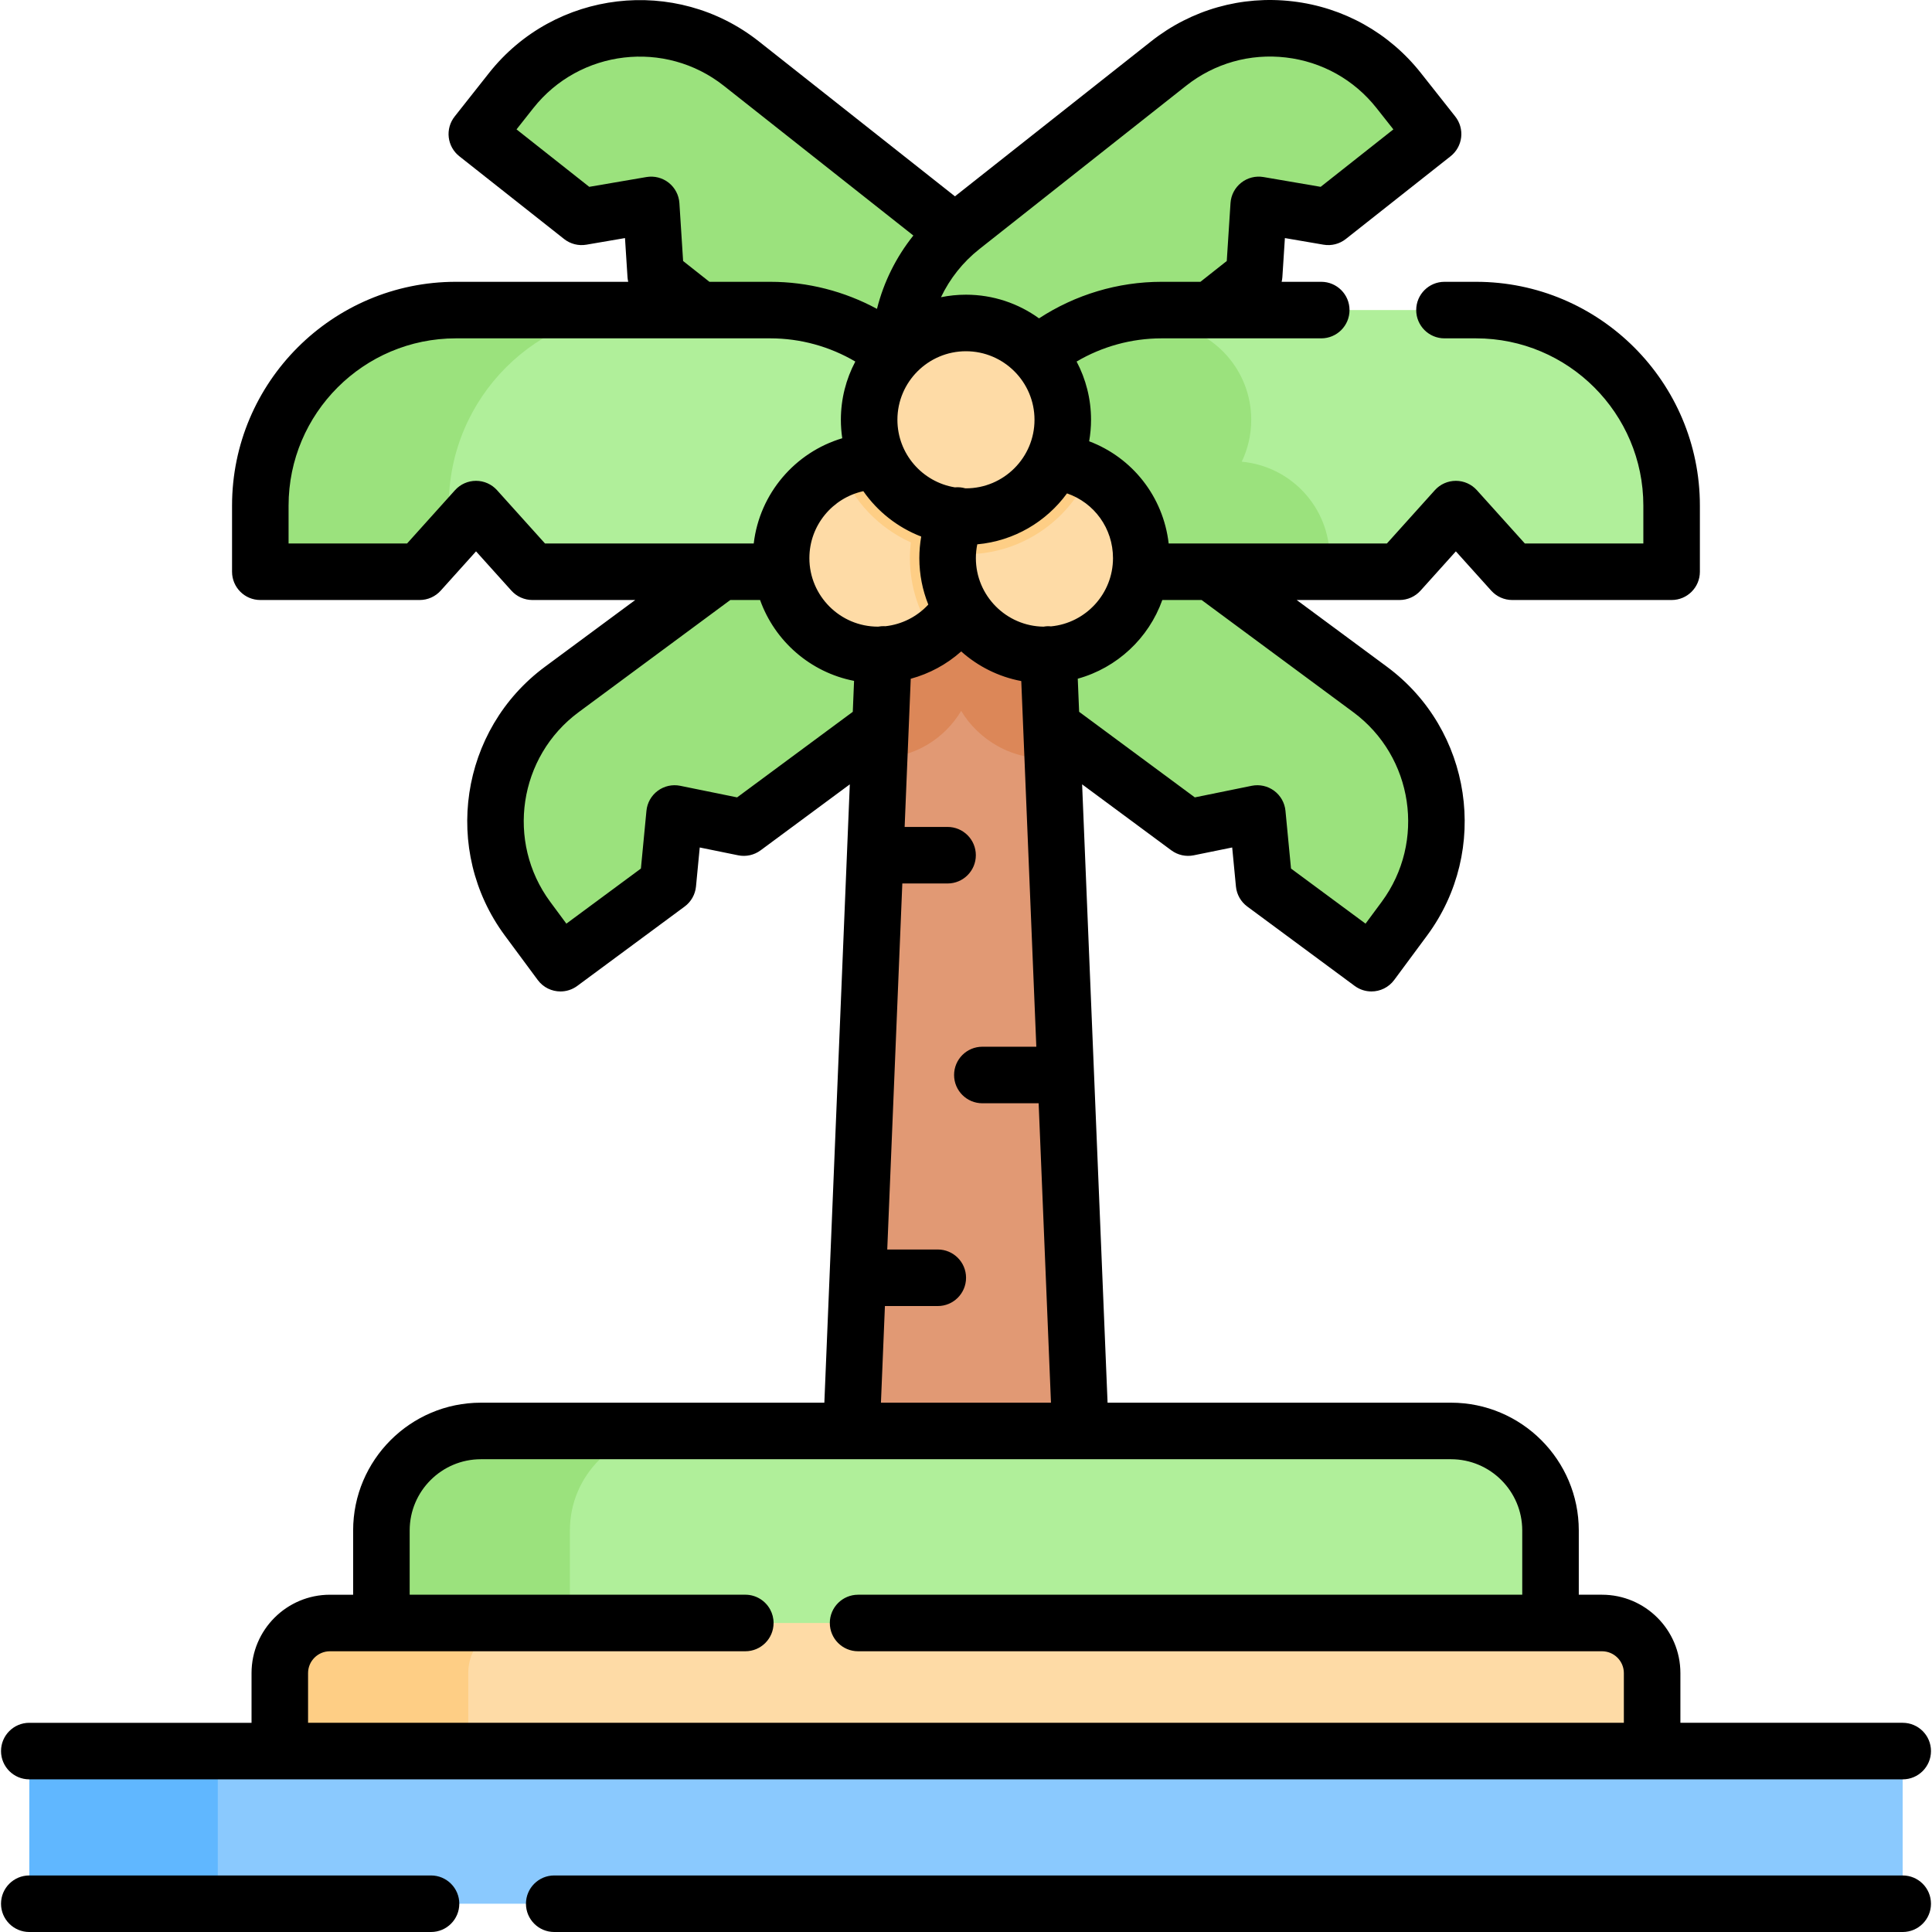 <svg id="Capa_1" enable-background="new 0 0 512.563 512.563" height="512" viewBox="0 0 512.563 512.563" width="512" xmlns="http://www.w3.org/2000/svg"><g><g><g><path d="m120.941 82.261c-28.65 0-51.88 23.23-51.88 51.88v17.54h42.28l14.95-16.62 14.96 16.62h230.04l14.95-16.62 14.96 16.62h42.28v-17.54c0-28.65-23.23-51.88-51.88-51.88z" fill="#b0ef9a"/></g><path d="m363.491 182.911-42.229-31.229h31.25c.17-1.18.26-2.39.26-3.62 0-13.39-10.25-24.39-23.34-25.57 1.62-3.37 2.52-7.14 2.52-11.12 0-13.034-9.705-23.791-22.275-25.458l2.588-3.633 8.816-.02 11.65-9.2 1.21-18.7 18.46 3.16 27.8-21.96-9.11-11.53c-14.88-18.84-42.22-22.05-61.06-7.17l-56.68 44.788-56.68-44.788c-18.84-14.88-46.18-11.67-61.06 7.17l-9.11 11.53 27.8 21.96 18.46-3.16 1.2 18.7 11.65 9.2h21.62c10.801.638 20.837 4.767 30.292 11.559-4.3 4.592-6.937 10.76-6.937 17.548 0 3.945.898 7.677 2.488 11.015-.052 0-.104-.004-.157-.004-14.186 0-25.686 11.5-25.686 25.686 0 1.228.092 2.434.258 3.616h-16.208l-42.23 31.23c-19.3 14.28-23.37 41.5-9.1 60.81l8.74 11.81 28.49-21.06 1.79-18.65 18.36 3.74 36.26-26.82 22.691-15.459 22.669 15.459 36.26 26.82 18.36-3.74 1.79 18.65 28.49 21.06 8.74-11.81c14.27-19.31 10.2-46.53-9.1-60.81z" fill="#9be27d"/><g><path d="m170.941 82.262c-28.65 0-51.88 23.23-51.88 51.88v8.96l-7.72 8.58h-42.28v-17.54c0-28.65 23.23-51.88 51.88-51.88z" fill="#9be27d"/></g><path d="m278.161 173.631 8.48 206-7.359 5h-45.75l-7.631-5 8.48-206.02 21.901-21.079z" fill="#e19974"/><path d="m258.602 148.062c0 8.52-4.15 16.07-10.53 20.74-4.2-5.85-6.67-13.01-6.67-20.74s2.47-14.89 6.66-20.74c6.389 4.67 10.54 12.22 10.54 20.74z" fill="#fedba6"/><path d="m258.582 146.971c-.76.05-1.53.08-2.31.08-1.64 0-3.26-.11-4.84-.33-12.98-1.77-23.76-10.53-28.4-22.36 3.04-1.28 6.38-1.98 9.88-1.98 13.82.001 25.09 10.911 25.67 24.59z" fill="#fece85"/><g fill="#fedba6"><path d="m258.602 148.062c0 8.52-4.15 16.07-10.53 20.74-4.2-5.85-6.67-13.01-6.67-20.74s2.47-14.89 6.66-20.74c6.389 4.67 10.54 12.22 10.54 20.74z"/><path d="m258.582 146.971c-.76.06-1.53.08-2.31.08-15.09 0-28.03-9.42-33.24-22.69 3.04-1.28 6.38-1.98 9.88-1.98 13.82.001 25.09 10.911 25.67 24.59z"/><path d="m289.092 125.362c-5.45 12.74-18.11 21.69-32.82 21.69-1.64 0-3.26-.11-4.84-.33.7-13.56 11.92-24.34 25.66-24.34 4.34 0 8.42 1.079 12 2.98z"/><path d="m289.092 125.362c-5.45 12.74-18.11 21.69-32.82 21.69-1.64 0-3.26-.11-4.84-.33.7-13.56 11.92-24.34 25.66-24.34 4.34 0 8.42 1.079 12 2.98z"/></g><path d="m289.092 125.362c-5.45 12.74-18.11 21.69-32.82 21.69-1.64 0-3.26-.11-4.84-.33.7-13.56 11.92-24.34 25.66-24.34 4.34 0 8.42 1.079 12 2.98z" fill="#fece85"/><path d="m279.292 201.062c-10.677.97-19.81-4.94-24.29-12.47-4.43 7.44-12.49 12.45-21.75 12.57l1.13-27.55 21.9-21.08 21.88 21.1z" fill="#dc8758"/><circle cx="232.916" cy="148.065" fill="#fedba6" r="25.686"/><circle cx="277.091" cy="148.065" fill="#fedba6" r="25.686"/><path d="m289.092 125.362c-3.58-1.9-7.66-2.98-12-2.98-9.393 0-38.514 0-44.18 0-3.5 0-6.84.7-9.88 1.98 3.409 8.691 10.139 15.712 18.614 19.535-.16 1.367-.244 2.756-.244 4.165 0 7.73 2.47 14.89 6.67 20.74 2.79-2.05 5.15-4.63 6.93-7.62 0-.01 0-.01 0-.01-2.29-3.84-3.6-8.32-3.6-13.11 0-.45.023-.894.046-1.339 1.575.219 3.19.329 4.824.329.78 0 1.55-.03 2.31-.08 0-.002 0-.005 0-.008 13.713-.882 25.347-9.535 30.51-21.602z" fill="#fece85"/><circle cx="256.271" cy="111.368" fill="#fedba6" r="25.686"/><path d="m411.355 430.578v-24.545c0-14.581-11.82-26.401-26.401-26.401h-257.366c-14.581 0-26.401 11.82-26.401 26.401v24.545l11.595 5h289.5z" fill="#b0ef9a"/><path d="m177.592 379.632c-14.58 0-26.4 11.82-26.4 26.4v24.55h-50v-24.55c0-14.58 11.82-26.4 26.4-26.4z" fill="#9be27d"/><path d="m425.012 430.578c7.344 0 13.298 5.954 13.298 13.298v20.683l-12.028 5h-339l-13.05-5v-20.683c0-7.344 5.954-13.298 13.298-13.298z" fill="#fedba6"/><path d="m137.532 430.582c-7.35 0-13.3 5.95-13.3 13.29v20.69h-50v-20.69c0-7.34 5.95-13.29 13.3-13.29z" fill="#fece85"/><path d="m7.782 464.559h497v40.502h-497z" fill="#8ac9fe"/><path d="m7.782 464.562h50v40.5h-50z" fill="#60b7ff"/></g><g><path d="m504.792 457.061h-58.98v-13.188c0-11.464-9.331-20.79-20.8-20.79h-6.157v-17.049c0-18.692-15.208-33.9-33.901-33.9h-91.114l-6.753-164.045 23.666 17.504c1.71 1.264 3.873 1.745 5.957 1.318l10.192-2.076.994 10.354c.203 2.118 1.297 4.05 3.008 5.314l28.49 21.06c1.341.991 2.903 1.469 4.452 1.469 2.297 0 4.563-1.051 6.034-3.038l8.744-11.814c16.701-22.602 11.914-54.585-10.674-71.298l-23.932-17.698h27.274c2.127 0 4.153-.903 5.576-2.484l9.375-10.423 9.386 10.426c1.422 1.579 3.447 2.481 5.573 2.481h42.28c4.143 0 7.5-3.357 7.5-7.5v-17.54c0-32.742-26.638-59.38-59.38-59.38h-8.38c-4.143 0-7.5 3.357-7.5 7.5s3.357 7.5 7.5 7.5h8.38c24.471 0 44.38 19.909 44.38 44.38v10.04h-31.442l-12.724-14.138c-1.423-1.58-3.449-2.482-5.576-2.482s-4.153.903-5.575 2.484l-12.716 14.136h-57.9c-1.428-12.396-9.601-22.771-21.094-27.112.323-1.854.5-3.758.5-5.703 0-5.577-1.389-10.834-3.83-15.452 6.78-3.994 14.572-6.153 22.525-6.153h42.38c4.143 0 7.5-3.357 7.5-7.5s-3.357-7.5-7.5-7.5h-10.507c.093-.398.164-.803.19-1.217l.672-10.387 10.248 1.755c2.097.359 4.246-.189 5.915-1.507l27.8-21.96c1.561-1.233 2.567-3.036 2.8-5.012.231-1.976-.331-3.963-1.564-5.523l-9.108-11.529c-8.438-10.684-20.533-17.442-34.057-19.03-13.523-1.585-26.855 2.185-37.539 10.624l-52.03 41.108-52.03-41.109c-22.059-17.422-54.176-13.648-71.594 8.406l-9.11 11.53c-1.233 1.561-1.796 3.548-1.564 5.523.232 1.976 1.239 3.778 2.801 5.012l27.801 21.96c1.668 1.317 3.818 1.868 5.914 1.507l10.243-1.754.667 10.382c.027.415.097.821.19 1.22h-45.726c-32.742 0-59.38 26.638-59.38 59.38v17.54c0 4.143 3.357 7.5 7.5 7.5h42.28c2.127 0 4.154-.903 5.576-2.484l9.375-10.423 9.384 10.425c1.422 1.58 3.448 2.482 5.574 2.482h27.275l-23.935 17.7c-22.586 16.711-27.373 48.695-10.668 71.302l8.74 11.81c1.471 1.987 3.737 3.039 6.034 3.038 1.549 0 3.111-.478 4.452-1.469l28.49-21.06c1.711-1.265 2.805-3.196 3.008-5.314l.994-10.354 10.192 2.076c2.084.426 4.248-.055 5.957-1.318l23.665-17.504-6.753 164.045h-91.114c-18.693 0-33.901 15.208-33.901 33.9v17.049h-6.155c-11.469 0-20.8 9.326-20.8 20.79v13.188h-58.961c-4.143 0-7.5 3.357-7.5 7.5s3.357 7.5 7.5 7.5h66.403c.02 0 .039.003.058.003h364.08c.02 0 .038-.003.058-.003h66.422c4.143 0 7.5-3.357 7.5-7.5s-3.357-7.501-7.5-7.501zm-290.061-308.989c0-8.698 6.141-15.98 14.312-17.763 3.773 5.408 9.112 9.642 15.357 12.043-.33 1.886-.499 3.804-.499 5.724 0 4.351.85 8.504 2.379 12.315-2.976 3.223-7.015 5.269-11.382 5.747-.07-.005-.138-.016-.208-.019-.579-.022-1.142.028-1.688.13-.027 0-.054.002-.081.002-10.03.001-18.19-8.155-18.19-18.179zm59.725-36.702c0 10.027-8.158 18.186-18.186 18.186-.065 0-.128-.009-.193-.01-.907-.258-1.834-.334-2.74-.249-8.634-1.41-15.252-8.9-15.252-17.927 0-10.027 8.158-18.186 18.186-18.186s18.185 8.158 18.185 18.186zm-32.835 68.707c4.958-1.348 9.546-3.823 13.388-7.25 4.416 3.944 9.889 6.722 15.936 7.859l3.993 97.013h-14.317c-4.143 0-7.5 3.357-7.5 7.5s3.357 7.5 7.5 7.5h14.934l3.27 79.435h-45.109l1.055-25.639h14.024c4.143 0 7.5-3.357 7.5-7.5s-3.357-7.5-7.5-7.5h-13.406l3.997-97.107h12.006c4.143 0 7.5-3.357 7.5-7.5s-3.357-7.5-7.5-7.5h-11.389zm117.409 8.865c15.941 11.795 19.318 34.37 7.533 50.319l-4.281 5.785-19.774-14.617-1.471-15.323c-.203-2.116-1.295-4.047-3.005-5.313-1.709-1.265-3.873-1.744-5.958-1.319l-15.087 3.073-30.693-22.702-.362-8.785c10.438-2.889 18.824-10.755 22.43-20.876h10.429zm-63.749-40.866c0 9.441-7.233 17.221-16.448 18.101-.322-.031-.648-.048-.981-.038-.338.014-.666.058-.99.114-9.923-.124-17.961-8.226-17.961-18.178 0-1.25.129-2.472.371-3.663 9.765-.88 18.321-6.005 23.806-13.514 7.227 2.479 12.203 9.264 12.203 17.178zm19.398-125.327c7.54-5.956 16.955-8.616 26.492-7.497 9.544 1.121 18.079 5.891 24.035 13.431l4.459 5.645-19.292 15.24-15.167-2.597c-2.095-.36-4.245.188-5.913 1.506-1.669 1.317-2.699 3.281-2.837 5.402l-.994 15.368-6.987 5.518h-10.323c-11.57 0-22.891 3.417-32.494 9.697-5.458-3.944-12.154-6.277-19.387-6.277-2.269 0-4.484.23-6.626.666 2.353-4.934 5.815-9.315 10.165-12.752zm-133.447 46.5-.986-15.366c-.136-2.122-1.167-4.087-2.835-5.405-1.67-1.317-3.819-1.867-5.915-1.507l-15.167 2.597-19.293-15.24 4.461-5.646c12.295-15.564 34.96-18.226 50.525-5.934l50.295 39.737c-4.557 5.696-7.871 12.331-9.652 19.46-8.626-4.668-18.357-7.181-28.274-7.181h-16.176zm-49.367 60.797c-1.423-1.58-3.449-2.482-5.575-2.482-2.127 0-4.153.903-5.575 2.484l-12.715 14.136h-31.439v-10.04c0-24.471 19.909-44.38 44.38-44.38h83.45c7.953 0 15.745 2.16 22.525 6.153-2.441 4.619-3.83 9.875-3.83 15.453 0 1.664.126 3.298.364 4.897-12.499 3.729-21.925 14.634-23.483 27.916h-55.377zm63.69 81.501-15.087-3.073c-2.083-.426-4.25.055-5.958 1.319-1.71 1.266-2.802 3.196-3.005 5.313l-1.471 15.323-19.774 14.617-4.277-5.78c-11.79-15.954-8.412-38.529 7.527-50.323l40.242-29.76h7.899c3.892 10.913 13.345 19.206 24.934 21.455l-.338 8.208zm-113.823 232.327c0-3.192 2.602-5.79 5.8-5.79h110.2c4.143 0 7.5-3.357 7.5-7.5 0-1.295-.328-2.513-.906-3.576-1.269-2.34-3.747-3.928-6.596-3.928h-89.043v-17.045c0-10.422 8.479-18.9 18.901-18.9h257.365c10.422 0 18.901 8.479 18.901 18.9v17.045h-169.916c-.026 0-.051.004-.077.004h-6.209c-4.143 0-7.5 3.357-7.5 7.5s3.357 7.5 7.5 7.5h197.36c3.198 0 5.8 2.598 5.8 5.79v13.188h-349.08z"/><path d="m504.792 497.563h-357.754c-4.143 0-7.5 3.357-7.5 7.5s3.357 7.5 7.5 7.5h357.754c4.143 0 7.5-3.357 7.5-7.5s-3.357-7.5-7.5-7.5z"/><path d="m114.352 497.563h-106.581c-4.143 0-7.5 3.357-7.5 7.5s3.357 7.5 7.5 7.5h106.581c4.143 0 7.5-3.357 7.5-7.5s-3.358-7.5-7.5-7.5z"/></g></g></svg>